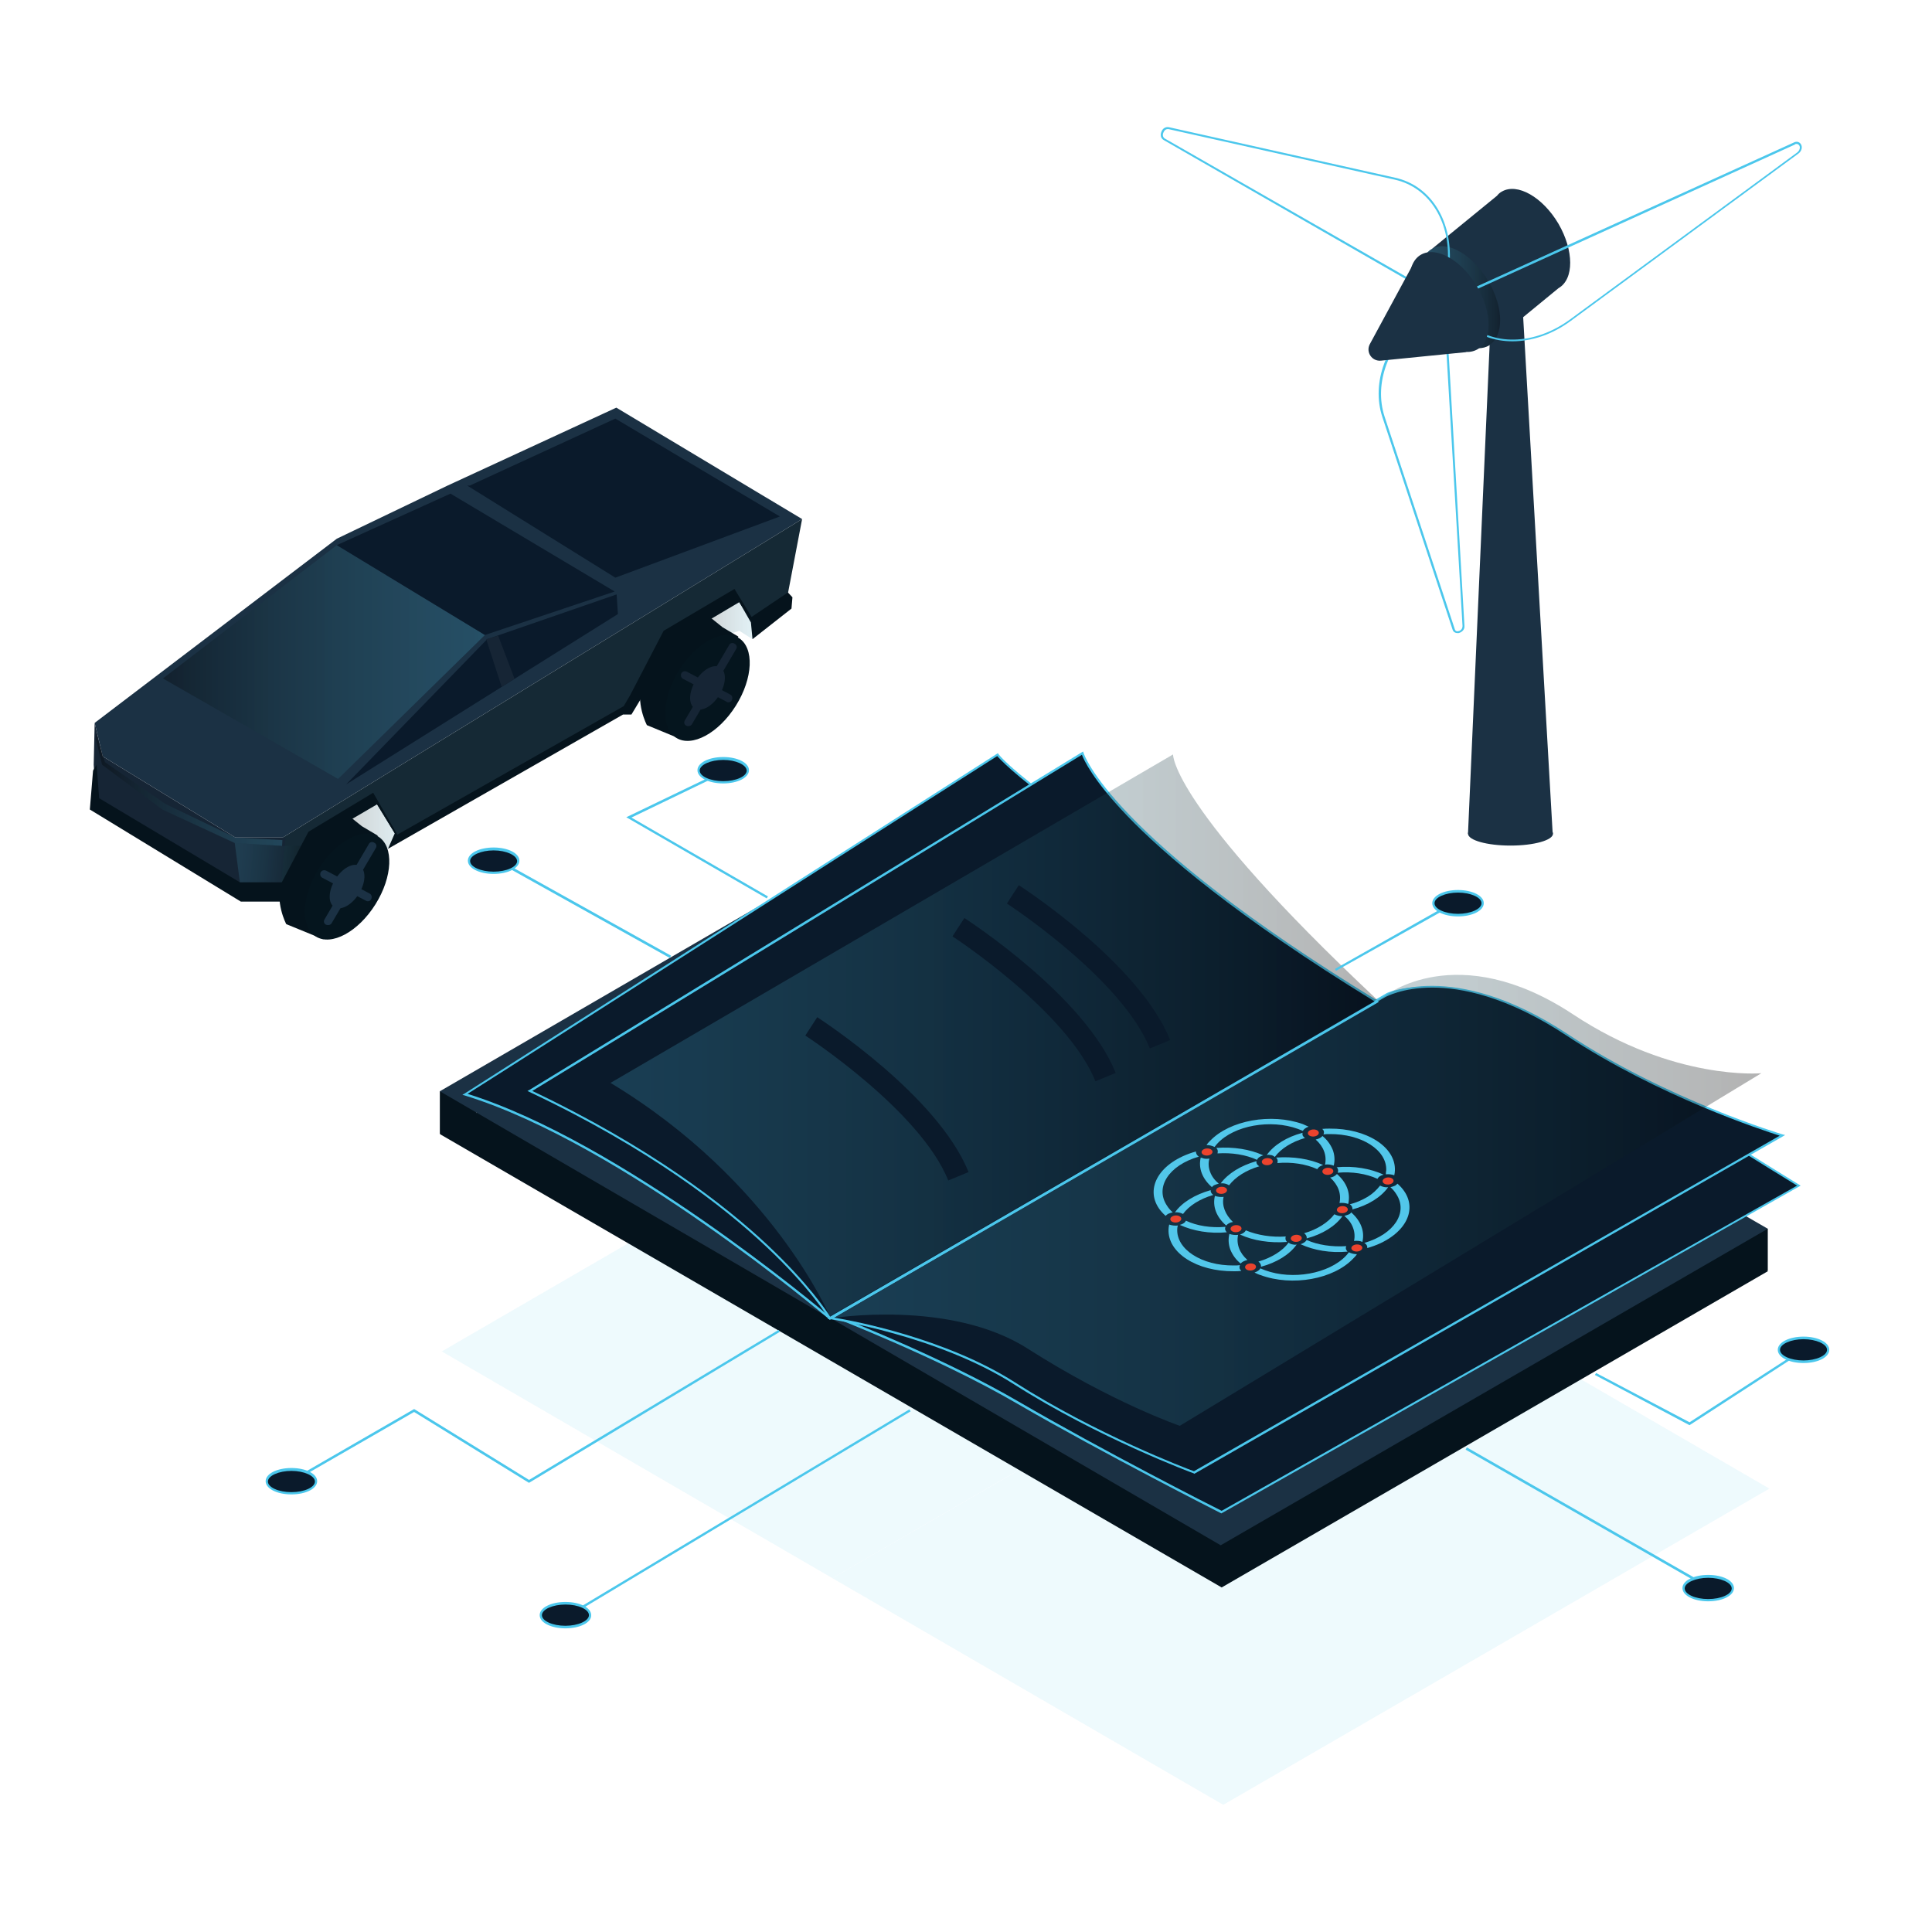 <?xml version="1.0" encoding="utf-8"?>
<!-- Generator: Adobe Illustrator 24.3.0, SVG Export Plug-In . SVG Version: 6.00 Build 0)  -->
<svg version="1.1" id="Warstwa_1" xmlns="http://www.w3.org/2000/svg" xmlns:xlink="http://www.w3.org/1999/xlink" x="0px" y="0px"
	 viewBox="0 0 600 600" style="enable-background:new 0 0 600 600;" xml:space="preserve">
<style type="text/css">
	.st0{opacity:0.1;}
	.st1{fill:#52C7EA;}
	.st2{fill:#05131C;}
	.st3{fill:#1B3144;}
	.st4{fill:#0A1A2B;}
	.st5{fill:#4BC7EC;}
	.st6{opacity:0.3;fill:url(#SVGID_1_);enable-background:new    ;}
	.st7{opacity:0.3;fill:url(#SVGID_2_);enable-background:new    ;}
	.st8{fill:#EC432D;}
	.st9{opacity:0.21;fill:url(#SVGID_3_);enable-background:new    ;}
	.st10{opacity:0.21;fill:url(#SVGID_4_);enable-background:new    ;}
	.st11{fill:#05151E;}
	.st12{fill:#162535;}
	.st13{fill:#152935;}
	.st14{opacity:0.3;fill:url(#SVGID_5_);enable-background:new    ;}
	.st15{opacity:0.3;fill:url(#SVGID_6_);enable-background:new    ;}
	.st16{opacity:0.21;fill:url(#SVGID_7_);enable-background:new    ;}
	.st17{opacity:0.3;fill:url(#SVGID_8_);enable-background:new    ;}
	.st18{enable-background:new    ;}
	.st19{clip-path:url(#SVGID_10_);}
</style>
<g>
	<g class="st0">
		<polygon class="st1" points="306.7,321.4 137.2,419.7 258.5,490.1 428.1,391.8 		"/>
		<polygon class="st1" points="428.1,391.9 258.5,490.1 379.9,560.5 549.5,462.3 		"/>
	</g>
	<rect x="136.6" y="338.9" class="st2" width="11.4" height="13.2"/>
	<polygon id="Path_105_" class="st2" points="258,422.6 427.6,324.3 306.2,253.9 136.6,352.2 	"/>
	<rect x="535.8" y="381.6" class="st2" width="13.2" height="13.1"/>
	<rect x="258" y="409.4" class="st2" width="13.2" height="13.2"/>
	<polygon id="Path_104_" class="st2" points="379.4,493 549,394.8 427.6,324.4 258,422.6 	"/>
	<polygon id="Path_103_" class="st3" points="379.1,479.9 549,381.6 427.3,311.3 258,409.4 	"/>
	<g>
		<path class="st4" d="M431,308.8c0,0,19.9-9.7,56,14.1c31.4,20.8,71.6,45.3,71.6,45.3L379.3,469.6c0,0-36-18.2-63.3-34.1
			c-24.7-14.4-57-26.7-57-26.7L431,308.8z"/>
		<path class="st5" d="M379.3,470l-0.2-0.1c-0.4-0.2-36.3-18.4-63.4-34.1c-24.4-14.2-56.6-26.6-56.9-26.7l-0.7-0.3l0.6-0.4l172-100
			c0.2-0.1,20.5-9.5,56.4,14.2c31.1,20.5,71.2,45,71.6,45.3l0.5,0.3l-0.5,0.3L379.3,470z M259.8,408.7c4.7,1.8,33.9,13.4,56.4,26.5
			c26.1,15.2,60.5,32.7,63.2,34l178.7-101c-4.7-2.9-41.9-25.7-71.1-45c-35.2-23.2-55.2-14.4-55.7-14.1L259.8,408.7z"/>
	</g>
	<g>
		<path class="st4" d="M430,309.4c0,0,20.5-11.9,56.6,12c31.4,20.8,66.9,31.3,66.9,31.3L370.9,457.3c0,0-29.3-10.8-55.8-27.7
			c-24.1-15.4-57-20.2-57-20.2L430,309.4z"/>
		<path class="st5" d="M370.9,457.7l-0.1-0.1c-0.3-0.1-29.7-11-55.9-27.7c-23.8-15.2-56.6-20.1-56.9-20.2l-1-0.1l0.8-0.5l172-100
			c0.2-0.1,21.1-11.7,57,12c31,20.5,66.5,31.1,66.8,31.2l0.8,0.2l-0.7,0.4L370.9,457.7z M259,409.2c5.6,0.9,34.6,6.3,56.2,20.1
			c25.2,16.1,53.3,26.8,55.6,27.6l181.9-104.2c-5.3-1.7-37.6-12.2-66.2-31.1c-18.6-12.3-32.9-14.9-41.6-14.9c0,0-0.1,0-0.1,0
			c-9.3,0-14.4,2.9-14.5,2.9L259,409.2z"/>
	</g>
	<linearGradient id="SVGID_1_" gradientUnits="userSpaceOnUse" x1="258.019" y1="372.785" x2="547.04" y2="372.785">
		<stop  offset="0" style="stop-color:#52C7EA;stop-opacity:0.7"/>
		<stop  offset="1" style="stop-color:#000000"/>
	</linearGradient>
	<path class="st6" d="M430,309.4c0,0,22.4-18.2,58.5,5.6c31.4,20.8,58.5,18.3,58.5,18.3L366.4,442.8c0,0-20.8-7.1-47.3-24
		c-24.1-15.4-61-9.4-61-9.4L430,309.4z"/>
	<polygon id="Path_102_" class="st3" points="257.7,409.4 427.6,311 305.9,240.7 136.6,338.9 	"/>
	<g>
		<path class="st4" d="M257.7,409.4c0,0-63.6-54.4-113.3-69.6c1.4-0.8,165.4-105.5,165.4-105.5s11.9,17.1,117.8,76.8
			C427.3,311.3,257.7,409.4,257.7,409.4z"/>
		<path class="st5" d="M257.7,409.9l-0.2-0.2c-0.6-0.5-64.2-54.5-113.2-69.5l-0.7-0.2l0.7-0.4c1.3-0.8,163.7-104.5,165.3-105.5
			l0.3-0.2l0.2,0.3c0.1,0.2,13.3,17.8,117.7,76.7l0.4,0.2l-0.4,0.3c-0.3,0.2-130.1,75.4-169.9,98.4L257.7,409.9z M145.2,339.7
			C193,354.7,254,405.8,257.8,409c6.6-3.8,159.3-92.2,169.1-97.9c-54.4-30.7-83.4-49.8-98.1-60.5c-14.1-10.2-18.2-14.8-19.1-15.8
			C300.3,240.7,156.1,332.9,145.2,339.7z"/>
	</g>
	<g>
		<path class="st4" d="M257.7,409.4c0,0-21.2-36.6-93.1-70.5c1.4-0.8,171.6-104.9,171.6-104.9s7.1,25.5,91.4,77.1
			C427.3,311.3,257.7,409.4,257.7,409.4z"/>
		<path class="st5" d="M257.6,409.8l-0.2-0.3c-0.1-0.1-5.5-9.3-19.6-22.5c-13-12.2-36.3-30.4-73.4-47.9l-0.6-0.3l0.6-0.3
			c1.3-0.8,169.9-103.9,171.6-104.9l0.4-0.2l0.1,0.4c0.1,0.3,8.1,26.1,91.2,76.9l0.4,0.2l-0.4,0.3c-0.3,0.2-130.1,75.4-169.9,98.4
			L257.6,409.8z M165.3,338.8c36.8,17.5,60,35.6,73,47.8c12.8,12,18.5,20.7,19.5,22.3c7.6-4.4,159.5-92.3,169.1-97.9
			c-43.2-26.5-65.7-46-76.9-57.7c-10.6-11.1-13.4-17.3-14-18.9C325.4,240.9,175.6,332.6,165.3,338.8z"/>
	</g>
	<linearGradient id="SVGID_2_" gradientUnits="userSpaceOnUse" x1="189.612" y1="321.521" x2="427.577" y2="321.521">
		<stop  offset="0" style="stop-color:#52C7EA;stop-opacity:0.7"/>
		<stop  offset="1" style="stop-color:#000000"/>
	</linearGradient>
	<path class="st7" d="M257.7,408.8c0,0-17.7-42.1-68.1-72.5c1.4-0.8,174.7-102,174.7-102s-0.8,15.9,63.3,76.1
		C427.3,310.6,257.7,408.8,257.7,408.8z"/>
	<g id="_-_-Ockam.io_2_" transform="translate(168, 150)">
		<g id="img-hero_2_">
			
				<ellipse id="Oval_49_" transform="matrix(0.999 -5.101106e-02 5.101106e-02 0.999 -10.328 10.82)" class="st8" cx="206.8" cy="207.7" rx="1.7" ry="1.1"/>
			
				<ellipse id="Oval-2_2_" transform="matrix(0.999 -5.101106e-02 5.101106e-02 0.999 -10.456 11.779)" class="st8" cx="225.5" cy="210.7" rx="1.7" ry="1.1"/>
			
				<ellipse id="Oval-3_2_" transform="matrix(0.999 -5.101120e-02 5.101120e-02 0.999 -11.784 13.229)" class="st8" cx="253.3" cy="237.5" rx="1.7" ry="1.1"/>
			
				<ellipse id="Oval-4_2_" transform="matrix(0.999 -5.101106e-02 5.101106e-02 0.999 -9.984 12.494)" class="st8" cx="239.8" cy="201.8" rx="1.7" ry="1.1"/>
			
				<ellipse id="Oval-5_2_" transform="matrix(0.999 -5.101106e-02 5.101106e-02 0.999 -12.128 11.554)" class="st8" cx="220.3" cy="243.4" rx="1.7" ry="1.1"/>
			
				<ellipse id="Oval-6_2_" transform="matrix(0.999 -5.101106e-02 5.101106e-02 0.999 -11.4 10.35)" class="st8" cx="197.1" cy="228.5" rx="1.7" ry="1.1"/>
			
				<ellipse id="Oval-7_2_" transform="matrix(0.999 -5.101106e-02 5.101106e-02 0.999 -11.656 12.27)" class="st8" cx="234.5" cy="234.5" rx="1.7" ry="1.1"/>
			
				<ellipse id="Oval-8_2_" transform="matrix(0.999 -5.101106e-02 5.101106e-02 0.999 -10.584 12.738)" class="st8" cx="244.3" cy="213.7" rx="1.7" ry="1.1"/>
			
				<ellipse id="Oval-9_2_" transform="matrix(0.999 -5.101106e-02 5.101106e-02 0.999 -11.528 11.31)" class="st8" cx="215.8" cy="231.5" rx="1.7" ry="1.1"/>
			
				<ellipse id="Oval-10_2_" transform="matrix(0.999 -5.101106e-02 5.101106e-02 0.999 -11.184 12.984)" class="st8" cx="248.8" cy="225.6" rx="1.7" ry="1.1"/>
			
				<ellipse id="Oval-11_2_" transform="matrix(0.999 -5.101106e-02 5.101106e-02 0.999 -10.929 11.065)" class="st8" cx="211.3" cy="219.6" rx="1.7" ry="1.1"/>
			
				<ellipse id="Oval-12_2_" transform="matrix(0.999 -5.101106e-02 5.101106e-02 0.999 -10.711 13.699)" class="st8" cx="263" cy="216.7" rx="1.7" ry="1.1"/>
			<path id="Path_101_" class="st1" d="M204.3,209.2c-9.3,2.7-13.7,9.5-9.9,15.2c0.5,0.8,1.1,1.5,1.8,2.1c-0.5,0.1-1,0.3-1.5,0.5
				c-0.3,0.2-0.5,0.4-0.7,0.6c-6.6-5.8-4.2-14.1,5.3-18.5c1.3-0.6,2.7-1.1,4.1-1.5C203.4,208.2,203.7,208.8,204.3,209.2z"/>
			<path id="Path-2_2_" class="st1" d="M208.8,221.1c-4.1,1.2-7.5,3.3-9.4,5.9c-0.8-0.4-1.7-0.6-2.5-0.5c2.2-3.1,6.2-5.5,11.1-6.9
				C207.9,220.1,208.2,220.7,208.8,221.1z"/>
			<path id="Path-3_2_" class="st1" d="M207.8,213.9c0.5,1.4,1.4,2.6,2.7,3.7c-0.5,0.1-1,0.3-1.5,0.5c-0.2,0.2-0.5,0.3-0.6,0.6
				c-3-2.6-4.3-5.9-3.5-9.2c0.3,0.1,0.7,0.2,1,0.3c0.5,0.1,1.1,0.1,1.7,0C207.2,211.1,207.3,212.6,207.8,213.9L207.8,213.9z"/>
			<path id="Path-4_2_" class="st1" d="M212.6,231c-0.3,0.6-0.1,1.2,0.4,1.7c-5.3,0.5-10.5-0.4-14.6-2.3c0.3-0.1,0.7-0.2,1-0.4
				c0.4-0.2,0.7-0.5,0.9-0.9C203.7,230.7,208.1,231.4,212.6,231L212.6,231z"/>
			<path id="Path-5_2_" class="st1" d="M214.9,229.5c-0.8,0.1-1.6,0.5-2.1,1.1c-3-2.6-4.3-5.9-3.5-9.2c0.9,0.3,1.8,0.4,2.7,0.3
				C211.4,224.4,212.5,227.2,214.9,229.5z"/>
			<path id="Path-6_2_" class="st1" d="M197.6,231.7c-0.3,6.3,7.6,11.4,17.6,11.3c0.6,0,1.3,0,1.9-0.1c-0.2,0.3-0.2,0.7-0.1,1.1
				c0.1,0.2,0.3,0.5,0.5,0.7c-0.8,0.1-1.6,0.1-2.3,0.1c-11.5,0.1-20.6-5.7-20.3-13l0,0c0-0.5,0.1-1,0.2-1.5c0.9,0.3,1.8,0.4,2.7,0.3
				C197.7,230.9,197.6,231.3,197.6,231.7L197.6,231.7z"/>
			<path id="Path-7_2_" class="st1" d="M214.1,238.1c-0.6-1.6-0.7-3.3-0.3-4.9c0.8,0.3,1.8,0.4,2.7,0.3c-0.6,2.8,0.4,5.6,2.9,7.8
				c-0.9,0.2-1.7,0.6-2.1,1.1C215.9,241.3,214.8,239.8,214.1,238.1L214.1,238.1z"/>
			<path id="Path-8_2_" class="st1" d="M233.6,236.5c0.4,0.1,0.7,0.1,1.1,0c-2.2,3.1-6.2,5.6-11.1,6.9c0.1-0.6-0.2-1.2-0.8-1.6
				c4.1-1.2,7.5-3.3,9.4-5.9C232.6,236.3,233.1,236.4,233.6,236.5z"/>
			<path id="Path-9_2_" class="st1" d="M231.3,234c-0.2,0.6-0.1,1.2,0.4,1.7c-5.3,0.4-10.5-0.4-14.6-2.3c0.9-0.3,1.5-0.7,1.8-1.3
				C222.5,233.6,226.9,234.3,231.3,234L231.3,234z"/>
			<path id="Path-10_2_" class="st1" d="M250.1,237c-0.3,0.6-0.1,1.2,0.4,1.7c-5.3,0.5-10.5-0.4-14.6-2.3c0.9-0.3,1.5-0.7,1.9-1.3
				C241.2,236.6,245.6,237.3,250.1,237z"/>
			<path id="Path-11_2_" class="st1" d="M223.5,246c-0.7-0.2-1.3-0.5-1.9-0.8c0.9-0.3,1.6-0.8,1.8-1.3c0.5,0.2,1,0.4,1.5,0.6
				c8.5,3.1,19.8,1.1,25.1-4.5l0,0c0.3-0.3,0.6-0.7,0.9-1.1c0.8,0.4,1.7,0.6,2.5,0.6c-0.3,0.5-0.7,0.9-1.1,1.3
				C246.2,247.3,233.3,249.6,223.5,246L223.5,246z"/>
			<path id="Path-12_2_" class="st1" d="M248.9,227.7c-2.2,3.1-6.2,5.6-11.1,6.9c0.1-0.6-0.2-1.2-0.8-1.6c4.1-1.2,7.4-3.3,9.4-5.9
				C247.2,227.5,248,227.7,248.9,227.7L248.9,227.7z"/>
			<path id="Path-13_2_" class="st1" d="M252.2,231.3c-0.5-1.4-1.4-2.6-2.7-3.7c0.5-0.1,1-0.3,1.5-0.5c0.2-0.1,0.5-0.3,0.6-0.6
				c3,2.6,4.3,5.9,3.5,9.2c-0.8-0.4-1.8-0.4-2.6-0.3C252.8,234.1,252.7,232.6,252.2,231.3z"/>
			<path id="Path-14_2_" class="st1" d="M256.7,221.7c1.5-0.9,2.8-2.1,3.9-3.5c0.8,0.4,1.6,0.6,2.5,0.5c-2.2,3.1-6.2,5.6-11.1,6.9
				c0.1-0.6-0.2-1.2-0.8-1.6C253.2,223.5,255,222.7,256.7,221.7L256.7,221.7z"/>
			<path id="Path-15_2_" class="st1" d="M255.7,236c9.3-2.7,13.7-9.5,9.9-15.2c-0.5-0.8-1.1-1.5-1.8-2.1c0.5-0.1,1-0.3,1.5-0.5
				c0.3-0.2,0.5-0.4,0.7-0.6c6.6,5.8,4.2,14-5.3,18.5c-1.3,0.6-2.7,1.1-4.1,1.5C256.7,237,256.4,236.4,255.7,236z"/>
			<path id="Path-16_2_" class="st1" d="M247.4,214.2c0.2-0.3,0.2-0.7,0.1-1.1c-0.1-0.2-0.2-0.5-0.4-0.6c5.3-0.5,10.5,0.4,14.6,2.3
				c-0.3,0.1-0.7,0.2-1,0.4c-0.4,0.2-0.7,0.5-0.9,0.9C256.3,214.5,251.9,213.8,247.4,214.2L247.4,214.2z"/>
			<path id="Path-17_2_" class="st1" d="M245.1,215.7c0.8-0.1,1.6-0.5,2.1-1.1c3,2.6,4.3,5.9,3.5,9.3c-0.8-0.3-1.8-0.4-2.7-0.3
				C248.6,220.7,247.6,218,245.1,215.7z"/>
			<path id="Path-18_2_" class="st1" d="M238.4,199.9c-0.9,0.3-1.5,0.8-1.8,1.3c-0.5-0.2-1-0.4-1.5-0.6c-8.5-3.1-19.8-1.1-25,4.5
				l0,0c-0.3,0.3-0.6,0.7-0.9,1.1c-0.8-0.4-1.7-0.6-2.5-0.6c0.3-0.5,0.7-0.9,1.1-1.3c6.1-6.4,19-8.7,28.8-5.2
				C237.2,199.4,237.8,199.6,238.4,199.9z"/>
			<path id="Path-19_2_" class="st1" d="M245.9,207.1c0.6,1.6,0.7,3.3,0.3,4.9c-0.8-0.3-1.8-0.5-2.7-0.3c0.6-2.8-0.4-5.6-2.9-7.8
				c0.9-0.2,1.7-0.6,2.1-1.1C244.1,203.9,245.2,205.4,245.9,207.1L245.9,207.1z"/>
			<path id="Path-20_2_" class="st1" d="M262.5,213.5c0.3-6.3-7.6-11.4-17.6-11.3l0,0c-0.6,0-1.2,0-1.9,0.1c0.2-0.3,0.2-0.7,0.1-1.1
				c-0.1-0.2-0.3-0.5-0.5-0.6c0.8-0.1,1.6-0.1,2.3-0.1c11.5-0.1,20.6,5.7,20.3,13c0,0.5-0.1,1-0.2,1.5c-0.8-0.3-1.8-0.4-2.6-0.3
				C262.4,214.3,262.4,213.9,262.5,213.5L262.5,213.5z"/>
			<path id="Path-21_2_" class="st1" d="M222.4,210.2c-3.5-1.6-7.9-2.3-12.3-2c0.2-0.6,0.1-1.3-0.4-1.7c5.3-0.4,10.5,0.4,14.6,2.3
				C223.3,209.1,222.6,209.6,222.4,210.2z"/>
			<path id="Path-22_2_" class="st1" d="M226.5,208.7c-0.4-0.1-0.7-0.1-1.1,0c2.2-3.1,6.2-5.6,11.1-6.9c0,0.2,0,0.5,0,0.7
				c0.2,0.4,0.4,0.7,0.8,0.9c-4.1,1.2-7.5,3.3-9.4,5.9C227.4,208.9,227,208.7,226.5,208.7z"/>
			<path id="Path-23_2_" class="st1" d="M211.1,217.5c2.3-3.1,6.2-5.5,11.1-6.9c-0.1,0.6,0.2,1.2,0.9,1.6c-4.1,1.2-7.4,3.3-9.4,5.9
				C212.9,217.6,212,217.4,211.1,217.5L211.1,217.5z"/>
			<path id="Path-24_2_" class="st1" d="M228.7,211.2c0.2-0.6,0.1-1.3-0.4-1.7c5.3-0.4,10.5,0.4,14.6,2.3c-0.9,0.3-1.5,0.7-1.8,1.3
				C237.6,211.5,233.1,210.8,228.7,211.2L228.7,211.2z"/>
		</g>
	</g>
	<path class="st4" d="M340.2,335.8c-8.8-21.8-44.1-44.8-44.4-45l3.7-5.7c1.5,1,37.4,24.3,47,48.1L340.2,335.8z"/>
	<path class="st4" d="M357.1,325.6c-8.8-21.8-44.1-44.8-44.4-45l3.7-5.7c1.5,1,37.4,24.3,47,48.1L357.1,325.6z"/>
	<path class="st4" d="M294.5,366.6c-8.8-21.8-44.1-44.8-44.4-45l3.7-5.7c1.5,1,37.4,24.3,47,48.1L294.5,366.6z"/>
</g>
<g>
	<g>
		<g>
			
				<linearGradient id="SVGID_3_" gradientUnits="userSpaceOnUse" x1="-8637.27" y1="-7911.264" x2="-8611.299" y2="-7911.264" gradientTransform="matrix(-1.041 0 0 1.041 -8860.17 8487.242)">
				<stop  offset="0" style="stop-color:#52C7EA;stop-opacity:0.7"/>
				<stop  offset="1" style="stop-color:#000000"/>
			</linearGradient>
			<polyline class="st9" points="120.5,263.6 102.1,258.6 123.1,243.6 129.1,254 120.5,263.6 			"/>
			
				<linearGradient id="SVGID_4_" gradientUnits="userSpaceOnUse" x1="-8738.985" y1="-7970.83" x2="-8719.344" y2="-7970.83" gradientTransform="matrix(-1.041 0 0 1.041 -8860.17 8487.242)">
				<stop  offset="0" style="stop-color:#52C7EA;stop-opacity:0.7"/>
				<stop  offset="1" style="stop-color:#000000"/>
			</linearGradient>
			<polyline class="st10" points="233.7,198.5 229.6,195.9 224.2,197.6 214.5,199.4 215,193.3 230.6,183.8 234.9,183.8 233.7,198.5 
							"/>
			<path class="st2" d="M100.4,291.7L88.9,287c0,0-3.7-6.9-1.4-13.9c2.3-6.9,18.4-21.7,18.4-21.7l6.5,5.2l4.9,2.9L100.4,291.7z"/>
			
				<ellipse transform="matrix(0.531 -0.847 0.847 0.531 -182.69 220.538)" class="st11" cx="107.9" cy="275.3" rx="18.3" ry="10.4"/>
			
				<ellipse transform="matrix(0.531 -0.847 0.847 0.531 -182.69 220.538)" class="st3" cx="107.9" cy="275.3" rx="7.5" ry="4.3"/>
			<path class="st3" d="M101.9,287.3c0.4,0,0.9-0.2,1.1-0.6l13.7-23.3c0.4-0.6,0.2-1.4-0.5-1.7c-0.6-0.4-1.4-0.2-1.7,0.5l-13.7,23.3
				c-0.4,0.6-0.2,1.4,0.5,1.7C101.4,287.2,101.7,287.3,101.9,287.3z"/>
			<path class="st3" d="M114.2,279.9c0.5,0,0.9-0.2,1.1-0.7c0.3-0.6,0.1-1.4-0.5-1.7l-13.5-7.1c-0.6-0.3-1.4-0.1-1.7,0.5
				c-0.3,0.6-0.1,1.4,0.5,1.7l13.5,7.1C113.8,279.8,114,279.9,114.2,279.9z"/>
			<path class="st2" d="M212.3,229.9l-11.4-4.7c0,0-3.7-6.9-1.4-13.9c2.3-6.9,18.4-21.7,18.4-21.7l6.5,5.2l4.9,2.9L212.3,229.9z"/>
			
				<ellipse transform="matrix(0.531 -0.847 0.847 0.531 -77.829 286.437)" class="st11" cx="219.8" cy="213.5" rx="18.3" ry="10.4"/>
			
				<ellipse transform="matrix(0.531 -0.847 0.847 0.531 -77.829 286.437)" class="st12" cx="219.8" cy="213.5" rx="7.5" ry="4.3"/>
			<path class="st12" d="M213.8,225.5c0.4,0,0.9-0.2,1.1-0.6l13.7-23.3c0.4-0.6,0.2-1.4-0.5-1.7c-0.6-0.4-1.4-0.2-1.7,0.5
				l-13.7,23.3c-0.4,0.6-0.2,1.4,0.5,1.7C213.4,225.5,213.6,225.5,213.8,225.5z"/>
			<path class="st12" d="M226.2,218.1c0.5,0,0.9-0.2,1.1-0.7c0.3-0.6,0.1-1.4-0.5-1.7l-13.5-7.1c-0.6-0.3-1.4-0.1-1.7,0.5
				c-0.3,0.6-0.1,1.4,0.5,1.7l13.5,7.1C225.8,218.1,226,218.1,226.2,218.1z"/>
			<polygon class="st3" points="139,150.8 191.4,126.6 249.1,161.2 87.8,260.1 73.1,260.1 31.9,234.9 29.4,224.5 104.6,167.3 			"/>
			<polygon class="st13" points="87.8,260.1 87.2,277.4 95.5,260.9 112.1,250.5 116.5,248.8 123.4,260.1 194.5,220.2 206.9,197.6 
				227.9,184.6 233.3,192.5 244.3,186.4 249.1,161.2 			"/>
			<polygon class="st12" points="29.4,224.5 29.1,237.5 29.8,248.8 74.4,274.8 87.3,275.7 88.7,260.1 73.1,260.1 31.9,234.9 			"/>
			<polygon class="st2" points="30,237.5 28.9,239.3 27.9,251.4 74.8,280 88.7,280 89.9,275.7 98.1,260.9 117.1,249.8 122.6,258.8 
				120.5,263.6 193.5,221.9 196.1,221.9 210.2,198.5 229.6,187 233.2,193.3 233.7,198.5 245.8,189 246.1,185.5 244.7,184 
				233.4,191.6 228.1,182.9 206.1,195.9 195.7,215.9 193.7,219.3 123.4,259.2 115.9,246.2 95.8,258.3 87.5,274 74.5,274 30.8,247.9 
							"/>
			
				<linearGradient id="SVGID_5_" gradientUnits="userSpaceOnUse" x1="-8657.983" y1="-7957.366" x2="-8561.844" y2="-7957.366" gradientTransform="matrix(-1.041 0 0 1.041 -8860.17 8487.242)">
				<stop  offset="0" style="stop-color:#52C7EA;stop-opacity:0.7"/>
				<stop  offset="1" style="stop-color:#000000"/>
			</linearGradient>
			<polygon class="st14" points="50.6,210.7 105,241.9 150.6,197.2 104.6,169.3 			"/>
			<polygon class="st4" points="104.6,169.3 139.9,153.3 190.9,183.7 150.6,197.2 			"/>
			<polyline class="st4" points="145.1,150.8 191.1,179.4 242.2,160.4 191.1,130 145.9,150.8 			"/>
			
				<linearGradient id="SVGID_6_" gradientUnits="userSpaceOnUse" x1="-8597.532" y1="-7919.177" x2="-8541.841" y2="-7919.177" gradientTransform="matrix(-1.041 0 0 1.041 -8860.17 8487.242)">
				<stop  offset="0" style="stop-color:#52C7EA;stop-opacity:0.7"/>
				<stop  offset="1" style="stop-color:#000000"/>
			</linearGradient>
			<polygon class="st15" points="29.9,228 32.6,236.7 51.4,249.7 73.1,260.1 87.7,260.9 87.6,262.7 72.9,261.8 50.4,251.4 
				31.7,237.5 29.8,229.7 			"/>
			<polygon class="st4" points="107.5,243.6 151.3,198.5 191.5,184.6 191.9,190.7 			"/>
			<polygon class="st12" points="151,198.5 155.8,213.3 159.8,210.8 154.7,197.4 			"/>
			
				<linearGradient id="SVGID_7_" gradientUnits="userSpaceOnUse" x1="8112.19" y1="8499.519" x2="8131.997" y2="8499.519" gradientTransform="matrix(1.041 0 9.106582e-02 -1.041 -9144.411 9113.775)">
				<stop  offset="0" style="stop-color:#52C7EA;stop-opacity:0.7"/>
				<stop  offset="1" style="stop-color:#000000"/>
			</linearGradient>
			<polygon class="st16" points="74.5,274 72.9,261.8 87.6,262.7 93.5,262.7 87.5,274 			"/>
		</g>
	</g>
	<g>
		<polygon class="st3" points="482.2,258.9 455.9,258.9 463.8,80.4 472,80.4 		"/>
		<path class="st3" d="M484,69.5c-4.9-8.3-12.8-12.8-17.6-10c-0.6,0.3-1.1,0.8-1.5,1.3l-20.2,16.5c-4.8,2.7-4.8,11.7,0.1,20
			c4.9,8.3,12.8,12.8,17.6,10c0.6-0.3,1.1-0.8,1.5-1.3L484,89.5C488.9,86.7,488.8,77.8,484,69.5z"/>
		
			<linearGradient id="SVGID_8_" gradientUnits="userSpaceOnUse" x1="-449.731" y1="92.288" x2="-424.843" y2="92.288" gradientTransform="matrix(1 0 0 1 890.693 0)">
			<stop  offset="0" style="stop-color:#52C7EA;stop-opacity:0.7"/>
			<stop  offset="1" style="stop-color:#000000"/>
		</linearGradient>
		<path class="st17" d="M462.2,87.3c4.9,8.3,4.9,17.2,0.1,20s-12.7-1.7-17.6-10s-4.9-17.2-0.1-20S457.3,79,462.2,87.3z"/>
		<g>
			<path class="st5" d="M469.7,106c6,0,12.4-2.1,18.2-6.4l70.6-51.9c1.1-0.8,1.3-2.1,0.8-2.9c-0.5-0.8-1.4-1-2.3-0.5L448.2,93.7
				l6.5,6.4C458.7,104.1,464,106,469.7,106z M558,44.7c0.3,0,0.6,0.2,0.8,0.5c0.3,0.5,0.2,1.4-0.6,2.1l-70.6,51.9
				c-11.1,8.1-24.4,8.4-32.3,0.6l-5.9-5.8l108-49.1C557.5,44.7,557.8,44.7,558,44.7z"/>
			<path class="st5" d="M452.6,196.6c0.1,0,0.2,0,0.4,0c0.9-0.2,1.9-1,1.8-2.2l-5.9-101.7l-8.2,6c-10.2,7.5-14.9,20.2-11.4,30.8
				l21.8,66C451.3,196.2,451.9,196.6,452.6,196.6z M448.3,93.9l5.9,100.5c0,0.9-0.6,1.5-1.3,1.6c-0.3,0.1-0.9,0.1-1.1-0.6l-21.8-66
				c-3.4-10.4,1.2-22.7,11.2-30.1L448.3,93.9z"/>
			<path class="st5" d="M449,93.8l1.1-10.9c1.4-13.8-5.5-25.2-16.8-27.7L363,39.5c-1.1-0.2-2,0.5-2.3,1.4c-0.4,0.9-0.3,2,0.7,2.6
				L449,93.8z M362.6,40.1c0.1,0,0.2,0,0.3,0l70.3,15.7c11,2.5,17.7,13.6,16.3,27l-1,9.9L361.7,43c-0.6-0.4-0.7-1.2-0.4-1.8
				C361.5,40.6,362,40.1,362.6,40.1z"/>
		</g>
		<g>
			<g>
				<g class="st18">
					<defs>
						<polygon id="SVGID_9_" class="st18" points="437.8,100.5 437.9,73 462.4,87.1 462.3,114.7 						"/>
					</defs>
					<clipPath id="SVGID_10_">
						<use xlink:href="#SVGID_9_"  style="overflow:visible;"/>
					</clipPath>
					<g class="st19">
						<g>
							<g>
								<g>
									<path class="st3" d="M450.1,80c-6.8-3.9-12.3-0.9-12.3,6.7c0,7.6,5.4,17,12.2,20.9c6.8,3.9,12.3,0.9,12.3-6.7
										C462.3,93.3,456.9,83.9,450.1,80"/>
								</g>
							</g>
						</g>
					</g>
				</g>
			</g>
		</g>
		<path class="st3" d="M440.3,82.4c-0.6-0.5-1.5-0.3-1.8,0.3l-13.1,24.2c-1.3,2.5,0.7,5.4,3.5,5.1l26-2.6c0.8-0.1,1.3-0.8,1-1.6
			l-6.5-17.9L440.3,82.4z"/>
		<ellipse class="st3" cx="469.1" cy="258.9" rx="13.2" ry="3.7"/>
	</g>
	<polygon class="st5" points="414.9,301.5 414.6,300.9 452.6,279.4 453,280.1 	"/>
	<g>
		<ellipse class="st4" cx="452.8" cy="280.5" rx="7.6" ry="3.7"/>
		<path class="st5" d="M452.8,284.6c-4.5,0-8-1.8-8-4.1s3.5-4.1,8-4.1c4.5,0,8,1.8,8,4.1S457.3,284.6,452.8,284.6z M452.8,277.2
			c-3.9,0-7.3,1.5-7.3,3.3s3.3,3.3,7.3,3.3c3.9,0,7.3-1.5,7.3-3.3S456.7,277.2,452.8,277.2z"/>
	</g>
	<polygon class="st5" points="208,297.5 153.1,266.9 153.5,266.2 208.4,296.8 	"/>
	<g>
		<ellipse class="st4" cx="153.3" cy="267.3" rx="7.6" ry="3.7"/>
		<path class="st5" d="M153.3,271.4c-4.5,0-8-1.8-8-4.1c0-2.3,3.5-4.1,8-4.1s8,1.8,8,4.1C161.3,269.6,157.8,271.4,153.3,271.4z
			 M153.3,264.1c-3.9,0-7.3,1.5-7.3,3.3c0,1.8,3.3,3.3,7.3,3.3s7.3-1.5,7.3-3.3C160.5,265.6,157.2,264.1,153.3,264.1z"/>
	</g>
	<polygon class="st5" points="238.1,279 194.5,253.8 224.2,239.5 224.5,240.2 196.1,253.9 238.5,278.4 	"/>
	<g>
		<ellipse class="st4" cx="224.6" cy="239.3" rx="7.6" ry="3.7"/>
		<path class="st5" d="M224.6,243.3c-4.5,0-8-1.8-8-4.1c0-2.3,3.5-4.1,8-4.1s8,1.8,8,4.1C232.6,241.5,229.1,243.3,224.6,243.3z
			 M224.6,236c-3.9,0-7.3,1.5-7.3,3.3c0,1.8,3.3,3.3,7.3,3.3s7.3-1.5,7.3-3.3C231.8,237.5,228.5,236,224.6,236z"/>
	</g>
	
		<rect x="493.3" y="427.8" transform="matrix(0.497 -0.868 0.868 0.497 -161.348 665.765)" class="st5" width="0.8" height="88.4"/>
	<g>
		<ellipse class="st4" cx="530.5" cy="493.3" rx="7.6" ry="3.7"/>
		<path class="st5" d="M530.5,497.3c-4.5,0-8-1.8-8-4.1s3.5-4.1,8-4.1c4.5,0,8,1.8,8,4.1S535,497.3,530.5,497.3z M530.5,490
			c-3.9,0-7.3,1.5-7.3,3.3s3.3,3.3,7.3,3.3s7.3-1.5,7.3-3.3S534.4,490,530.5,490z"/>
	</g>
	<polygon class="st5" points="178.4,501 178,500.4 282.4,437.7 282.8,438.3 	"/>
	<g>
		<ellipse class="st4" cx="175.6" cy="501.6" rx="7.6" ry="3.7"/>
		<path class="st5" d="M175.6,505.7c-4.5,0-8-1.8-8-4.1c0-2.3,3.5-4.1,8-4.1c4.5,0,8,1.8,8,4.1C183.7,503.9,180.1,505.7,175.6,505.7
			z M175.6,498.3c-3.9,0-7.3,1.5-7.3,3.3s3.3,3.3,7.3,3.3c3.9,0,7.3-1.5,7.3-3.3S179.6,498.3,175.6,498.3z"/>
	</g>
	<polygon class="st5" points="524.7,442.6 524.5,442.5 495.3,427 495.7,426.4 524.7,441.7 559.9,418.9 560.3,419.5 	"/>
	<g>
		<ellipse class="st4" cx="560.1" cy="419.2" rx="7.6" ry="3.7"/>
		<path class="st5" d="M560.1,423.3c-4.5,0-8-1.8-8-4.1s3.5-4.1,8-4.1c4.5,0,8,1.8,8,4.1S564.6,423.3,560.1,423.3z M560.1,415.9
			c-3.9,0-7.3,1.5-7.3,3.3s3.3,3.3,7.3,3.3c3.9,0,7.3-1.5,7.3-3.3S564,415.9,560.1,415.9z"/>
	</g>
	<polygon class="st5" points="164.3,460.5 164.1,460.4 128.6,438.5 90.6,460.4 90.3,459.7 128.6,437.6 128.8,437.7 164.3,459.6 
		241.8,413 242.2,413.6 	"/>
	<g>
		<ellipse class="st4" cx="90.5" cy="460" rx="7.6" ry="3.7"/>
		<path class="st5" d="M90.5,464.1c-4.5,0-8-1.8-8-4.1c0-2.3,3.5-4.1,8-4.1s8,1.8,8,4.1C98.5,462.3,95,464.1,90.5,464.1z
			 M90.5,456.8c-3.9,0-7.3,1.5-7.3,3.3s3.3,3.3,7.3,3.3s7.3-1.5,7.3-3.3S94.4,456.8,90.5,456.8z"/>
	</g>
</g>
<g>
</g>
<g>
</g>
<g>
</g>
<g>
</g>
<g>
</g>
<g>
</g>
<g>
</g>
<g>
</g>
<g>
</g>
<g>
</g>
<g>
</g>
</svg>
